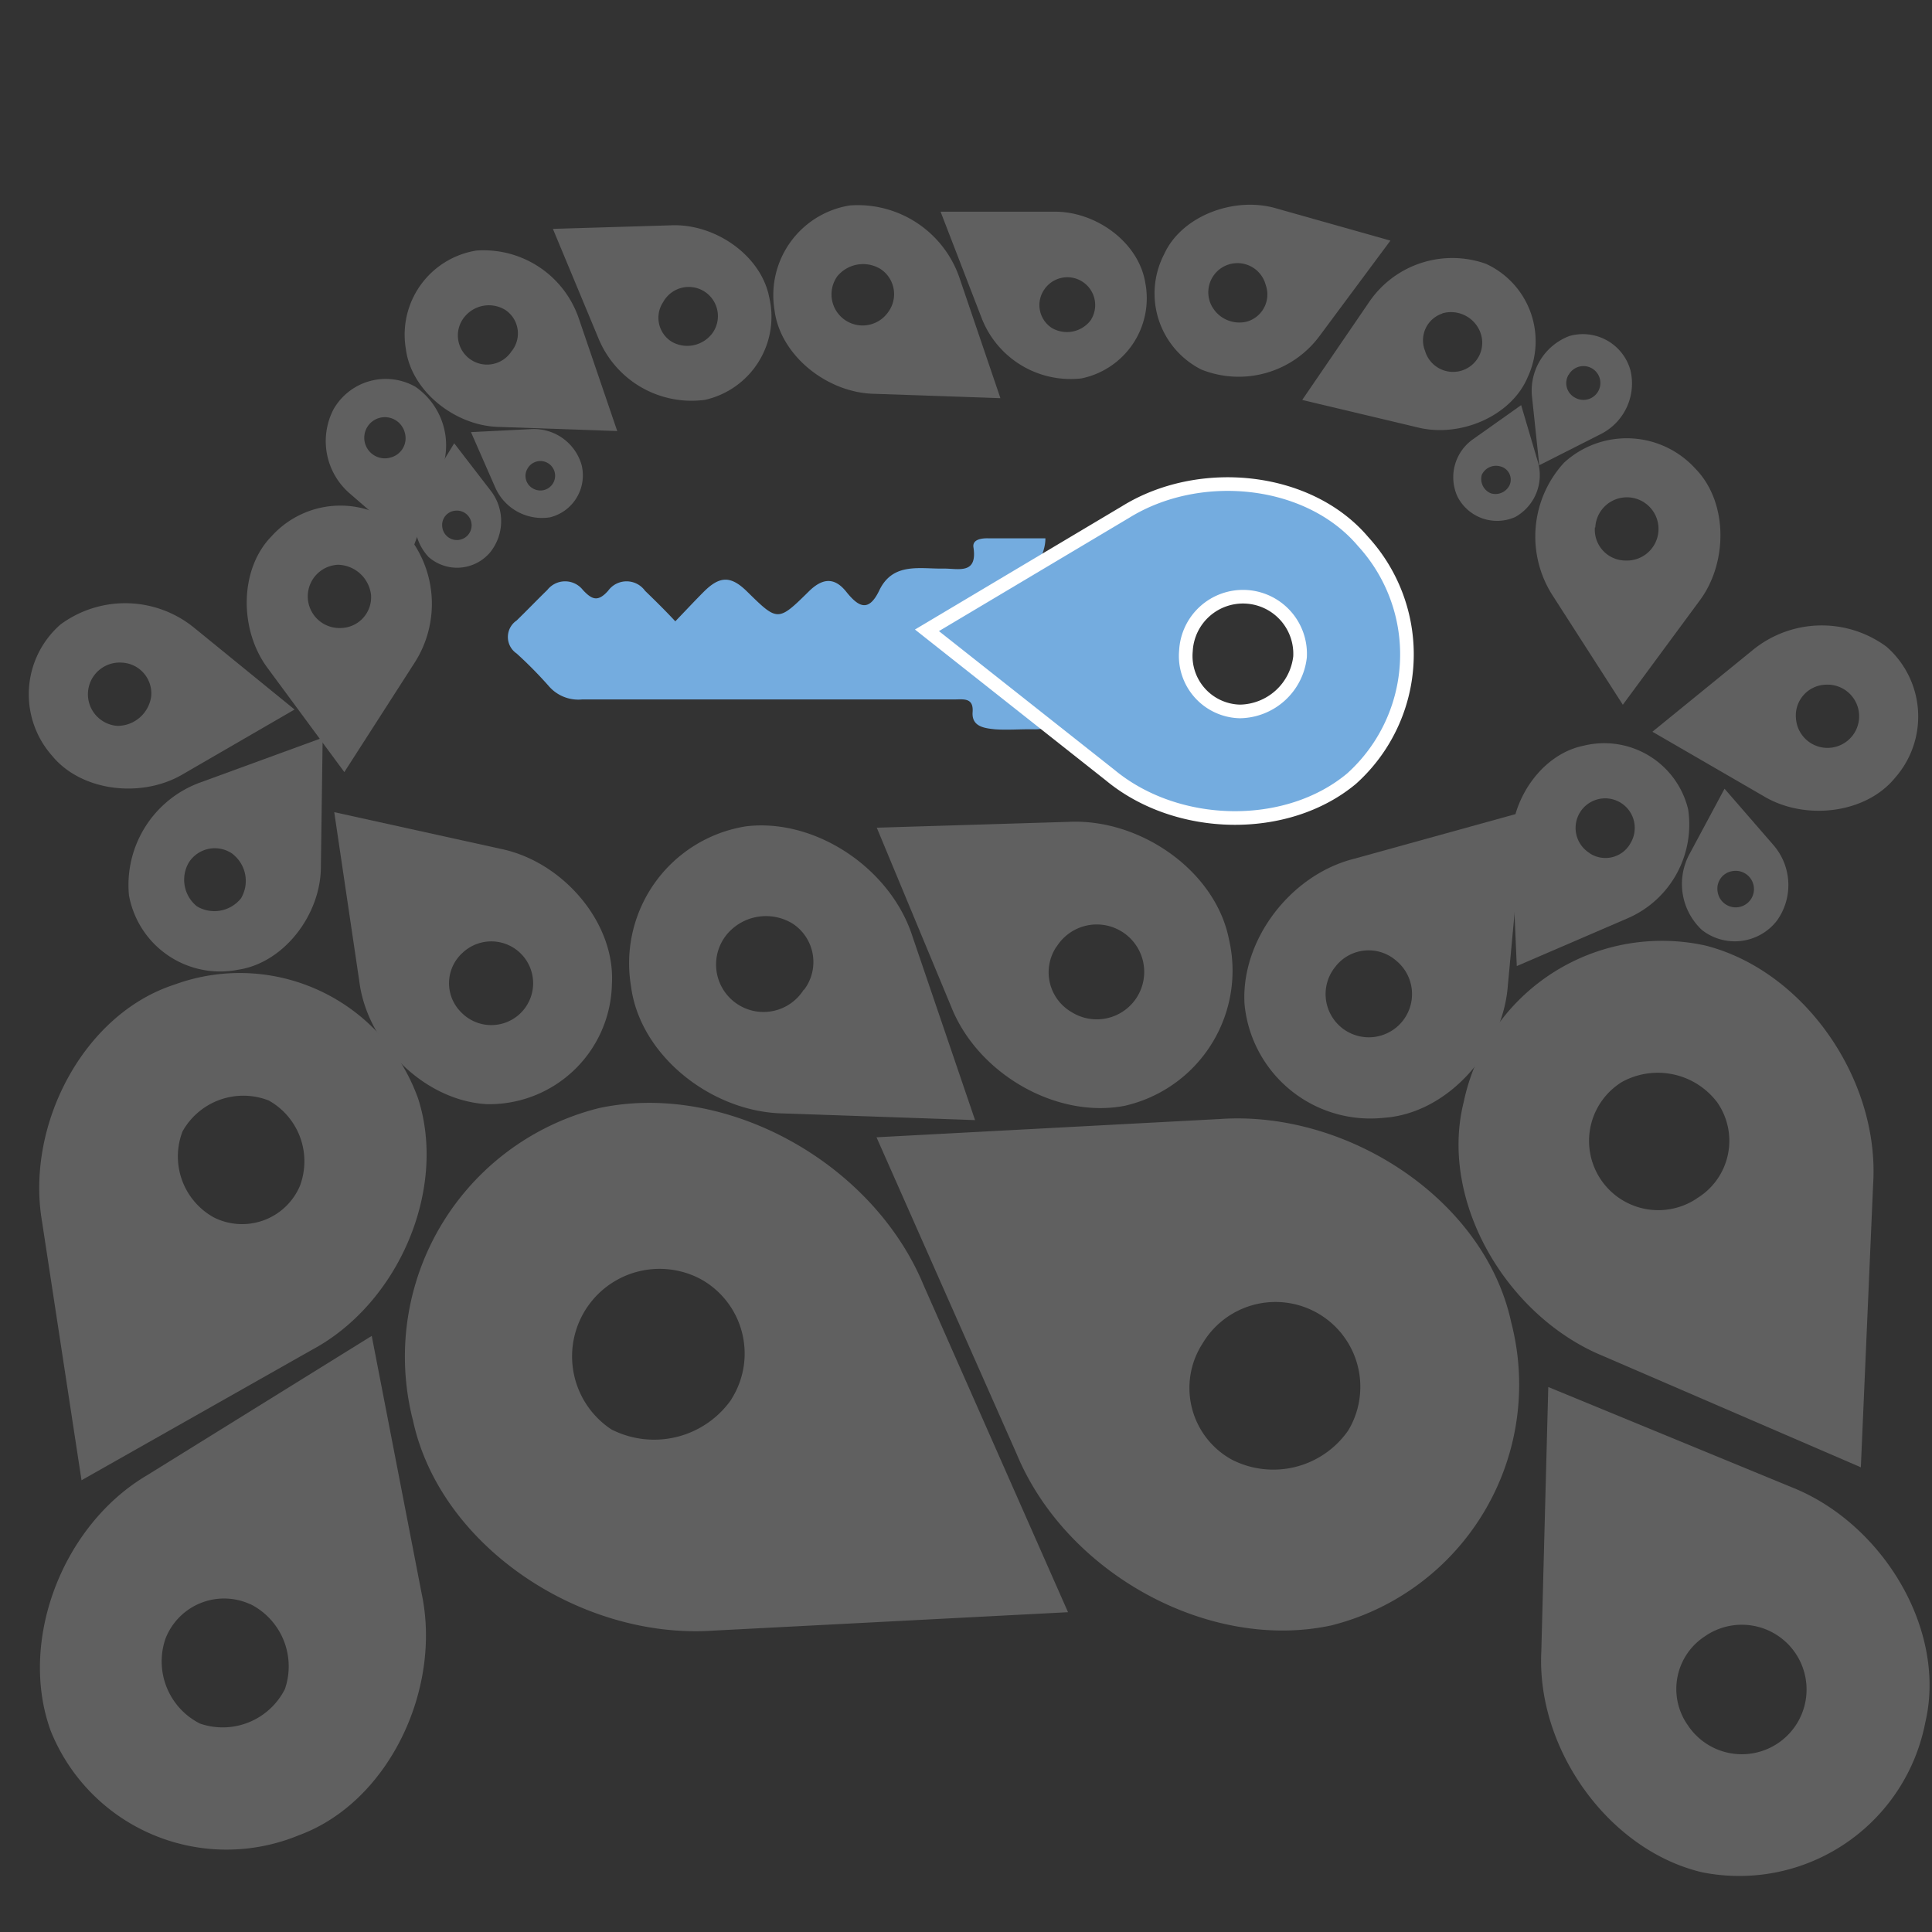 <svg id="Capa_1" data-name="Capa 1" xmlns="http://www.w3.org/2000/svg" viewBox="0 0 141.73 141.73">
    <rect x="0" y="0" width="141.73" height="141.73" fill="#333333" stroke="none"/>
    <defs>
        <style>.cls-1{fill:#606060;}.cls-2,.cls-3{fill:#74acdf;}.cls-3{stroke:#fff;stroke-miterlimit:10;}</style>
    </defs>
    <title>car_g</title>
    <path id="_Trazado_compuesto_" data-name="&lt;Trazado compuesto&gt;" class="cls-1"
          d="M30.67,80.58h0A13.9,13.9,0,0,0,12.8,72.23h0C6.14,74.38,1.88,82.5,3.08,89.59l2.9,19,16.89-9.56C29.24,95.63,32.82,87.25,30.67,80.58Zm-15,8.72A5.11,5.11,0,0,1,13.39,83a5.11,5.11,0,0,1,6.32-2.27A5.11,5.11,0,0,1,22,87,4.61,4.61,0,0,1,15.67,89.3Z"/>
    <path id="_Trazado_compuesto_2" data-name="&lt;Trazado compuesto&gt;" class="cls-1"
          d="M3.73,127h0a13.9,13.9,0,0,0,18.2,7.63h0c6.57-2.41,10.5-10.7,9-17.74L27.27,98,10.78,108.23C4.55,111.91,1.32,120.43,3.73,127Zm14.64-9.32a5.11,5.11,0,0,1,2.53,6.23,5.11,5.11,0,0,1-6.23,2.53,5.11,5.11,0,0,1-2.53-6.23A4.61,4.61,0,0,1,18.37,117.69Z"/>
    <path id="_Trazado_compuesto_3" data-name="&lt;Trazado compuesto&gt;" class="cls-1"
          d="M125.09,69.36h0a14.86,14.86,0,0,0-17.71,11.47h0c-1.83,7.26,3.12,15.73,10.23,18.65l18.9,8.16.9-20.73C137.92,79.19,132.34,71.19,125.09,69.36Zm-.6,18.55a5.08,5.08,0,1,1-5.5-8.54,5.46,5.46,0,0,1,7,1.52A4.93,4.93,0,0,1,124.48,87.91Z"/>
    <path id="_Trazado_compuesto_4" data-name="&lt;Trazado compuesto&gt;" class="cls-1"
          d="M35.7,81h0a9,9,0,0,0,9.19-8.84h0c.25-4.52-3.66-9-8.21-9.9L24.52,59.58,26.36,72C26.95,76.63,31.18,80.74,35.7,81ZM33.92,69.91a3.07,3.07,0,1,1-.1,4.34A3,3,0,0,1,33.92,69.91Z"/>
    <path id="_Trazado_compuesto_5" data-name="&lt;Trazado compuesto&gt;" class="cls-1"
          d="M54.72,60.62h0a10.17,10.17,0,0,0-8.43,11.72h0c.64,5.08,5.9,9.24,11.16,9.34l14.08.49L66.95,68.73C65.35,63.69,59.8,60,54.72,60.62Zm4.23,12a3.48,3.48,0,1,1-5.63-4.07,3.74,3.74,0,0,1,4.85-.78A3.37,3.37,0,0,1,59,72.59Z"/>
    <path id="_Trazado_compuesto_6" data-name="&lt;Trazado compuesto&gt;" class="cls-1"
          d="M82.51,81.12h0a10.17,10.17,0,0,0,7.64-12.24h0c-1-5-6.5-8.84-11.75-8.59l-14.08.43,5.45,13.11C71.71,78.76,77.48,82.09,82.51,81.12Zm-5-11.67a3.48,3.48,0,1,1,1.09,4.79A3.37,3.37,0,0,1,77.5,69.45Z"/>
    <path id="_Trazado_compuesto_7" data-name="&lt;Trazado compuesto&gt;" class="cls-1"
          d="M91.3,73.69h0A9.27,9.27,0,0,0,101.52,82h0c4.66-.31,8.72-4.89,9.09-9.66l1.19-12.79L99.33,63C94.65,64.18,91,69,91.3,73.69Zm11.12-3.22a3.17,3.17,0,1,1-4.46.45A3.08,3.08,0,0,1,102.42,70.47Z"/>
    <path id="_Trazado_compuesto_8" data-name="&lt;Trazado compuesto&gt;" class="cls-1"
          d="M9.46,65.67h0a6.8,6.8,0,0,0,8,5.47h0c3.39-.5,6.1-4.08,6.08-7.6l.13-9.42-8.92,3.26A8,8,0,0,0,9.46,65.67Zm7.63-3a2.5,2.5,0,0,1,.59,3.23,2.5,2.5,0,0,1-3.23.59,2.5,2.5,0,0,1-.59-3.23A2.26,2.26,0,0,1,17.09,62.66Z"/>
    <path id="_Trazado_compuesto_9" data-name="&lt;Trazado compuesto&gt;" class="cls-1"
          d="M4.44,45.81h0a6.8,6.8,0,0,0-.62,9.63h0c2.17,2.65,6.63,3.14,9.64,1.33l8.15-4.72-7.37-6A8,8,0,0,0,4.44,45.81Zm6.65,5.28a2.5,2.5,0,0,1-2.47,2.16,2.32,2.32,0,0,1,.31-4.64A2.26,2.26,0,0,1,11.09,51.1Z"/>
    <path id="_Trazado_compuesto_10" data-name="&lt;Trazado compuesto&gt;" class="cls-1"
          d="M29.57,38.88h0a6.8,6.8,0,0,0-9.64.45h0c-2.4,2.44-2.39,6.93-.26,9.73l5.59,7.58,5.14-8A8,8,0,0,0,29.57,38.88ZM25,46.07a2.32,2.32,0,1,1-.2-4.64,2.5,2.5,0,0,1,2.42,2.22A2.26,2.26,0,0,1,25,46.07Z"/>
    <path id="_Trazado_compuesto_11" data-name="&lt;Trazado compuesto&gt;" class="cls-1"
          d="M128.59,47.68l-7.37,6,8.15,4.72c3,1.81,7.47,1.32,9.64-1.33h0a6.8,6.8,0,0,0-.62-9.63h0A8,8,0,0,0,128.59,47.68Zm5.32,2.55a2.32,2.32,0,1,1-2.16,2.47A2.26,2.26,0,0,1,133.91,50.23Z"/>
    <path id="_Trazado_compuesto_12" data-name="&lt;Trazado compuesto&gt;" class="cls-1"
          d="M123.84,59.37h0a6.33,6.33,0,0,0-7.69-4.66h0c-3.12.64-5.45,4.12-5.26,7.39l.38,8.77,8.12-3.5A7.49,7.49,0,0,0,123.84,59.37Zm-7.23,3.21a2.17,2.17,0,1,1,3-.72A2.1,2.1,0,0,1,116.61,62.59Z"/>
    <path id="_Trazado_compuesto_13" data-name="&lt;Trazado compuesto&gt;" class="cls-1"
          d="M124.86,68.23h0a3.91,3.91,0,0,0,5.5-.7h0a4.48,4.48,0,0,0-.3-5.58l-3.55-4.09-2.58,4.81A4.62,4.62,0,0,0,124.86,68.23Zm2.26-4.33A1.34,1.34,0,1,1,126,65.39,1.3,1.3,0,0,1,127.12,63.9Z"/>
    <path id="_Trazado_compuesto_14" data-name="&lt;Trazado compuesto&gt;" class="cls-1"
          d="M30.47,28.37h0a4.41,4.41,0,0,0-6,1.65h0a5.07,5.07,0,0,0,1.21,6.2l4.61,4,2.13-5.79A5.22,5.22,0,0,0,30.47,28.37Zm-1.84,5.2a1.51,1.51,0,1,1,1.06-1.85A1.46,1.46,0,0,1,28.62,33.57Z"/>
    <path id="_Trazado_compuesto_15" data-name="&lt;Trazado compuesto&gt;" class="cls-1"
          d="M31.44,40.86h0a3.17,3.17,0,0,0,4.49-.31h0A3.64,3.64,0,0,0,36,36l-2.68-3.48L31,36.31A3.75,3.75,0,0,0,31.44,40.86Zm2-3.4a1.08,1.08,0,1,1-1,1.15A1.05,1.05,0,0,1,33.47,37.46Z"/>
    <path id="_Trazado_compuesto_16" data-name="&lt;Trazado compuesto&gt;" class="cls-1"
          d="M40.35,37.95h0a3.17,3.17,0,0,0,2.31-3.86h0a3.64,3.64,0,0,0-3.72-2.61l-4.39.22,1.78,4.06A3.75,3.75,0,0,0,40.35,37.95Zm-1.63-3.61a1.08,1.08,0,1,1,.37,1.49A1.05,1.05,0,0,1,38.72,34.34Z"/>
    <path id="_Trazado_compuesto_17" data-name="&lt;Trazado compuesto&gt;" class="cls-1"
          d="M43.94,81.29h0A18.79,18.79,0,0,0,30.3,104.22h0c2,9.25,12.36,16.07,22.05,15.4l26-1.35-10.6-24C64,85.23,53.19,79.3,43.94,81.29Zm9.72,21.36a6.91,6.91,0,0,1-8.81,2.21,6.42,6.42,0,0,1,6.6-11A6.24,6.24,0,0,1,53.65,102.65Z"/>
    <path id="_Trazado_compuesto_18" data-name="&lt;Trazado compuesto&gt;" class="cls-1"
          d="M97.66,119.24h0A18.21,18.21,0,0,0,110.86,97h0c-1.94-9-12-15.56-21.37-14.91L64.3,83.43l10.29,23.25C78.23,115.43,88.7,121.17,97.66,119.24ZM88.23,98.54a6.22,6.22,0,1,1,10.68,6.39,6.69,6.69,0,0,1-8.54,2.15A6,6,0,0,1,88.23,98.54Z"/>
    <path id="_Trazado_compuesto_19" data-name="&lt;Trazado compuesto&gt;" class="cls-1"
          d="M62.35,15.07h0a6.67,6.67,0,0,0-5.53,7.69h0c.42,3.33,3.88,6.07,7.33,6.13l9.24.32-3-8.82A7.89,7.89,0,0,0,62.35,15.07Zm2.78,7.86a2.28,2.28,0,1,1-3.7-2.67,2.45,2.45,0,0,1,3.19-.51A2.21,2.21,0,0,1,65.13,22.93Z"/>
    <path id="_Trazado_compuesto_20" data-name="&lt;Trazado compuesto&gt;" class="cls-1"
          d="M79.33,27.76h0a6,6,0,0,0,4.69-7h0c-.48-3-3.65-5.28-6.73-5.23H69l3,7.77A7,7,0,0,0,79.33,27.76ZM76.6,21.25A2,2,0,1,1,80,23.51a2.19,2.19,0,0,1-2.82.56A2,2,0,0,1,76.6,21.25Z"/>
    <path id="_Trazado_compuesto_21" data-name="&lt;Trazado compuesto&gt;" class="cls-1"
          d="M34.95,18.38h0a6.25,6.25,0,0,0-5.18,7.2h0c.39,3.12,3.63,5.68,6.86,5.74l8.65.3-2.82-8.26A7.38,7.38,0,0,0,34.95,18.38Zm2.6,7.35a2.14,2.14,0,1,1-3.46-2.5,2.3,2.3,0,0,1,3-.48A2.07,2.07,0,0,1,37.55,25.74Z"/>
    <path id="_Trazado_compuesto_22" data-name="&lt;Trazado compuesto&gt;" class="cls-1"
          d="M51.73,29.33h0a6.25,6.25,0,0,0,4.7-7.52h0c-.6-3.09-4-5.43-7.22-5.28l-8.65.26,3.35,8.05A7.38,7.38,0,0,0,51.73,29.33Zm-3.08-7.17a2.14,2.14,0,1,1,3.62,2.27,2.3,2.3,0,0,1-2.94.67A2.07,2.07,0,0,1,48.65,22.16Z"/>
    <path id="_Trazado_compuesto_23" data-name="&lt;Trazado compuesto&gt;" class="cls-1"
          d="M113.91,43.7l5.14,8,5.59-7.58c2.13-2.79,2.14-7.28-.26-9.73h0a6.8,6.8,0,0,0-9.64-.45h0A8,8,0,0,0,113.91,43.7Zm3.12-5a2.32,2.32,0,1,1,2.22,2.42A2.26,2.26,0,0,1,117,38.69Z"/>
    <path id="_Trazado_compuesto_24" data-name="&lt;Trazado compuesto&gt;" class="cls-1"
          d="M112.39,29.13l.53,5,4.48-2.27a4.16,4.16,0,0,0,2.21-4.69h0a3.62,3.62,0,0,0-4.48-2.52h0A4.28,4.28,0,0,0,112.39,29.13Zm2.69-1.64a1.24,1.24,0,1,1,.48,1.69A1.2,1.2,0,0,1,115.07,27.49Z"/>
    <path id="_Trazado_compuesto_25" data-name="&lt;Trazado compuesto&gt;" class="cls-1"
          d="M112.81,33.85l-1.22-4.13-3.5,2.48a3.41,3.41,0,0,0-1.18,4.21h0a3.26,3.26,0,0,0,4.24,1.52h0A3.51,3.51,0,0,0,112.81,33.85Zm-2.06,1.72a1.15,1.15,0,0,1-1.38.62,1.14,1.14,0,0,1-.67-1.35,1.15,1.15,0,0,1,1.38-.62A1,1,0,0,1,110.75,35.57Z"/>
    <path id="_Trazado_compuesto_26" data-name="&lt;Trazado compuesto&gt;" class="cls-1"
          d="M100.45,22.14l-4.92,7.2,8.41,2c3.13.81,6.93-.79,8.14-3.69h0A6.25,6.25,0,0,0,109,19.35h0A7.38,7.38,0,0,0,100.45,22.14Zm5.35.85a2.3,2.3,0,0,1,2.74,1.26,2.14,2.14,0,1,1-4,1.49A2.07,2.07,0,0,1,105.81,23Z"/>
    <path id="_Trazado_compuesto_27" data-name="&lt;Trazado compuesto&gt;" class="cls-1"
          d="M96.8,24.65l5.2-7L93.67,15.3c-3.09-.93-7,.52-8.28,3.37h0a6.25,6.25,0,0,0,2.74,8.44h0A7.38,7.38,0,0,0,96.8,24.65Zm-5.32-1.06a2.3,2.3,0,0,1-2.69-1.36,2.14,2.14,0,1,1,4.06-1.33A2.07,2.07,0,0,1,91.48,23.59Z"/>
    <path id="_Trazado_compuesto_28" data-name="&lt;Trazado compuesto&gt;" class="cls-1"
          d="M124.87,137.35h0a13.9,13.9,0,0,0,16.37-11h0c1.6-6.82-3.17-14.65-9.86-17.27l-17.8-7.33-.51,19.4C112.71,128.36,118.05,135.75,124.87,137.35Zm.27-17.36a4.75,4.75,0,1,1-1.31,6.59A4.61,4.61,0,0,1,125.13,120Z"/>
    <path class="cls-2"
          d="M49.54,45.58c.77-.8,1.42-1.5,2.09-2.17,1.18-1.18,2-1.18,3.19,0,2.22,2.18,2.25,2.21,4.49,0,1-1,1.89-1.1,2.77,0s1.63,1.54,2.41-.07c1-2.13,3-1.59,4.77-1.63,1.07,0,2.46.44,2.15-1.57-.08-.55.55-.66,1.07-.65,1.37,0,2.75,0,4.21,0,0,1.12-.69,2-1,2.9a13.74,13.74,0,0,0,.78,10c.41.87.31,1.13-.63,1.11s-1.91.07-2.86,0c-.74-.08-1.71-.18-1.63-1.26s-.68-.93-1.32-.93h-17c-3.44,0-6.88,0-10.32,0a2.86,2.86,0,0,1-2.47-1,30.61,30.61,0,0,0-2.34-2.37,1.46,1.46,0,0,1,0-2.42c.76-.74,1.49-1.5,2.25-2.24a1.66,1.66,0,0,1,2.61,0c.67.72,1.11.89,1.85.06a1.67,1.67,0,0,1,2.71,0C48,44,48.76,44.74,49.54,45.58Z"/>
    <path id="_Trazado_compuesto_29" data-name="&lt;Trazado compuesto&gt;" class="cls-3"
          d="M99.15,57.12h0A12.26,12.26,0,0,0,100,39.73h0c-4-4.73-12-5.52-17.41-2.18L68,46.24,81.45,56.87C86.37,60.94,94.41,61.08,99.15,57.12ZM87,47.74a4.19,4.19,0,1,1,8.37.45,4.51,4.51,0,0,1-4.41,4A4.07,4.07,0,0,1,87,47.74Z"/>
</svg>